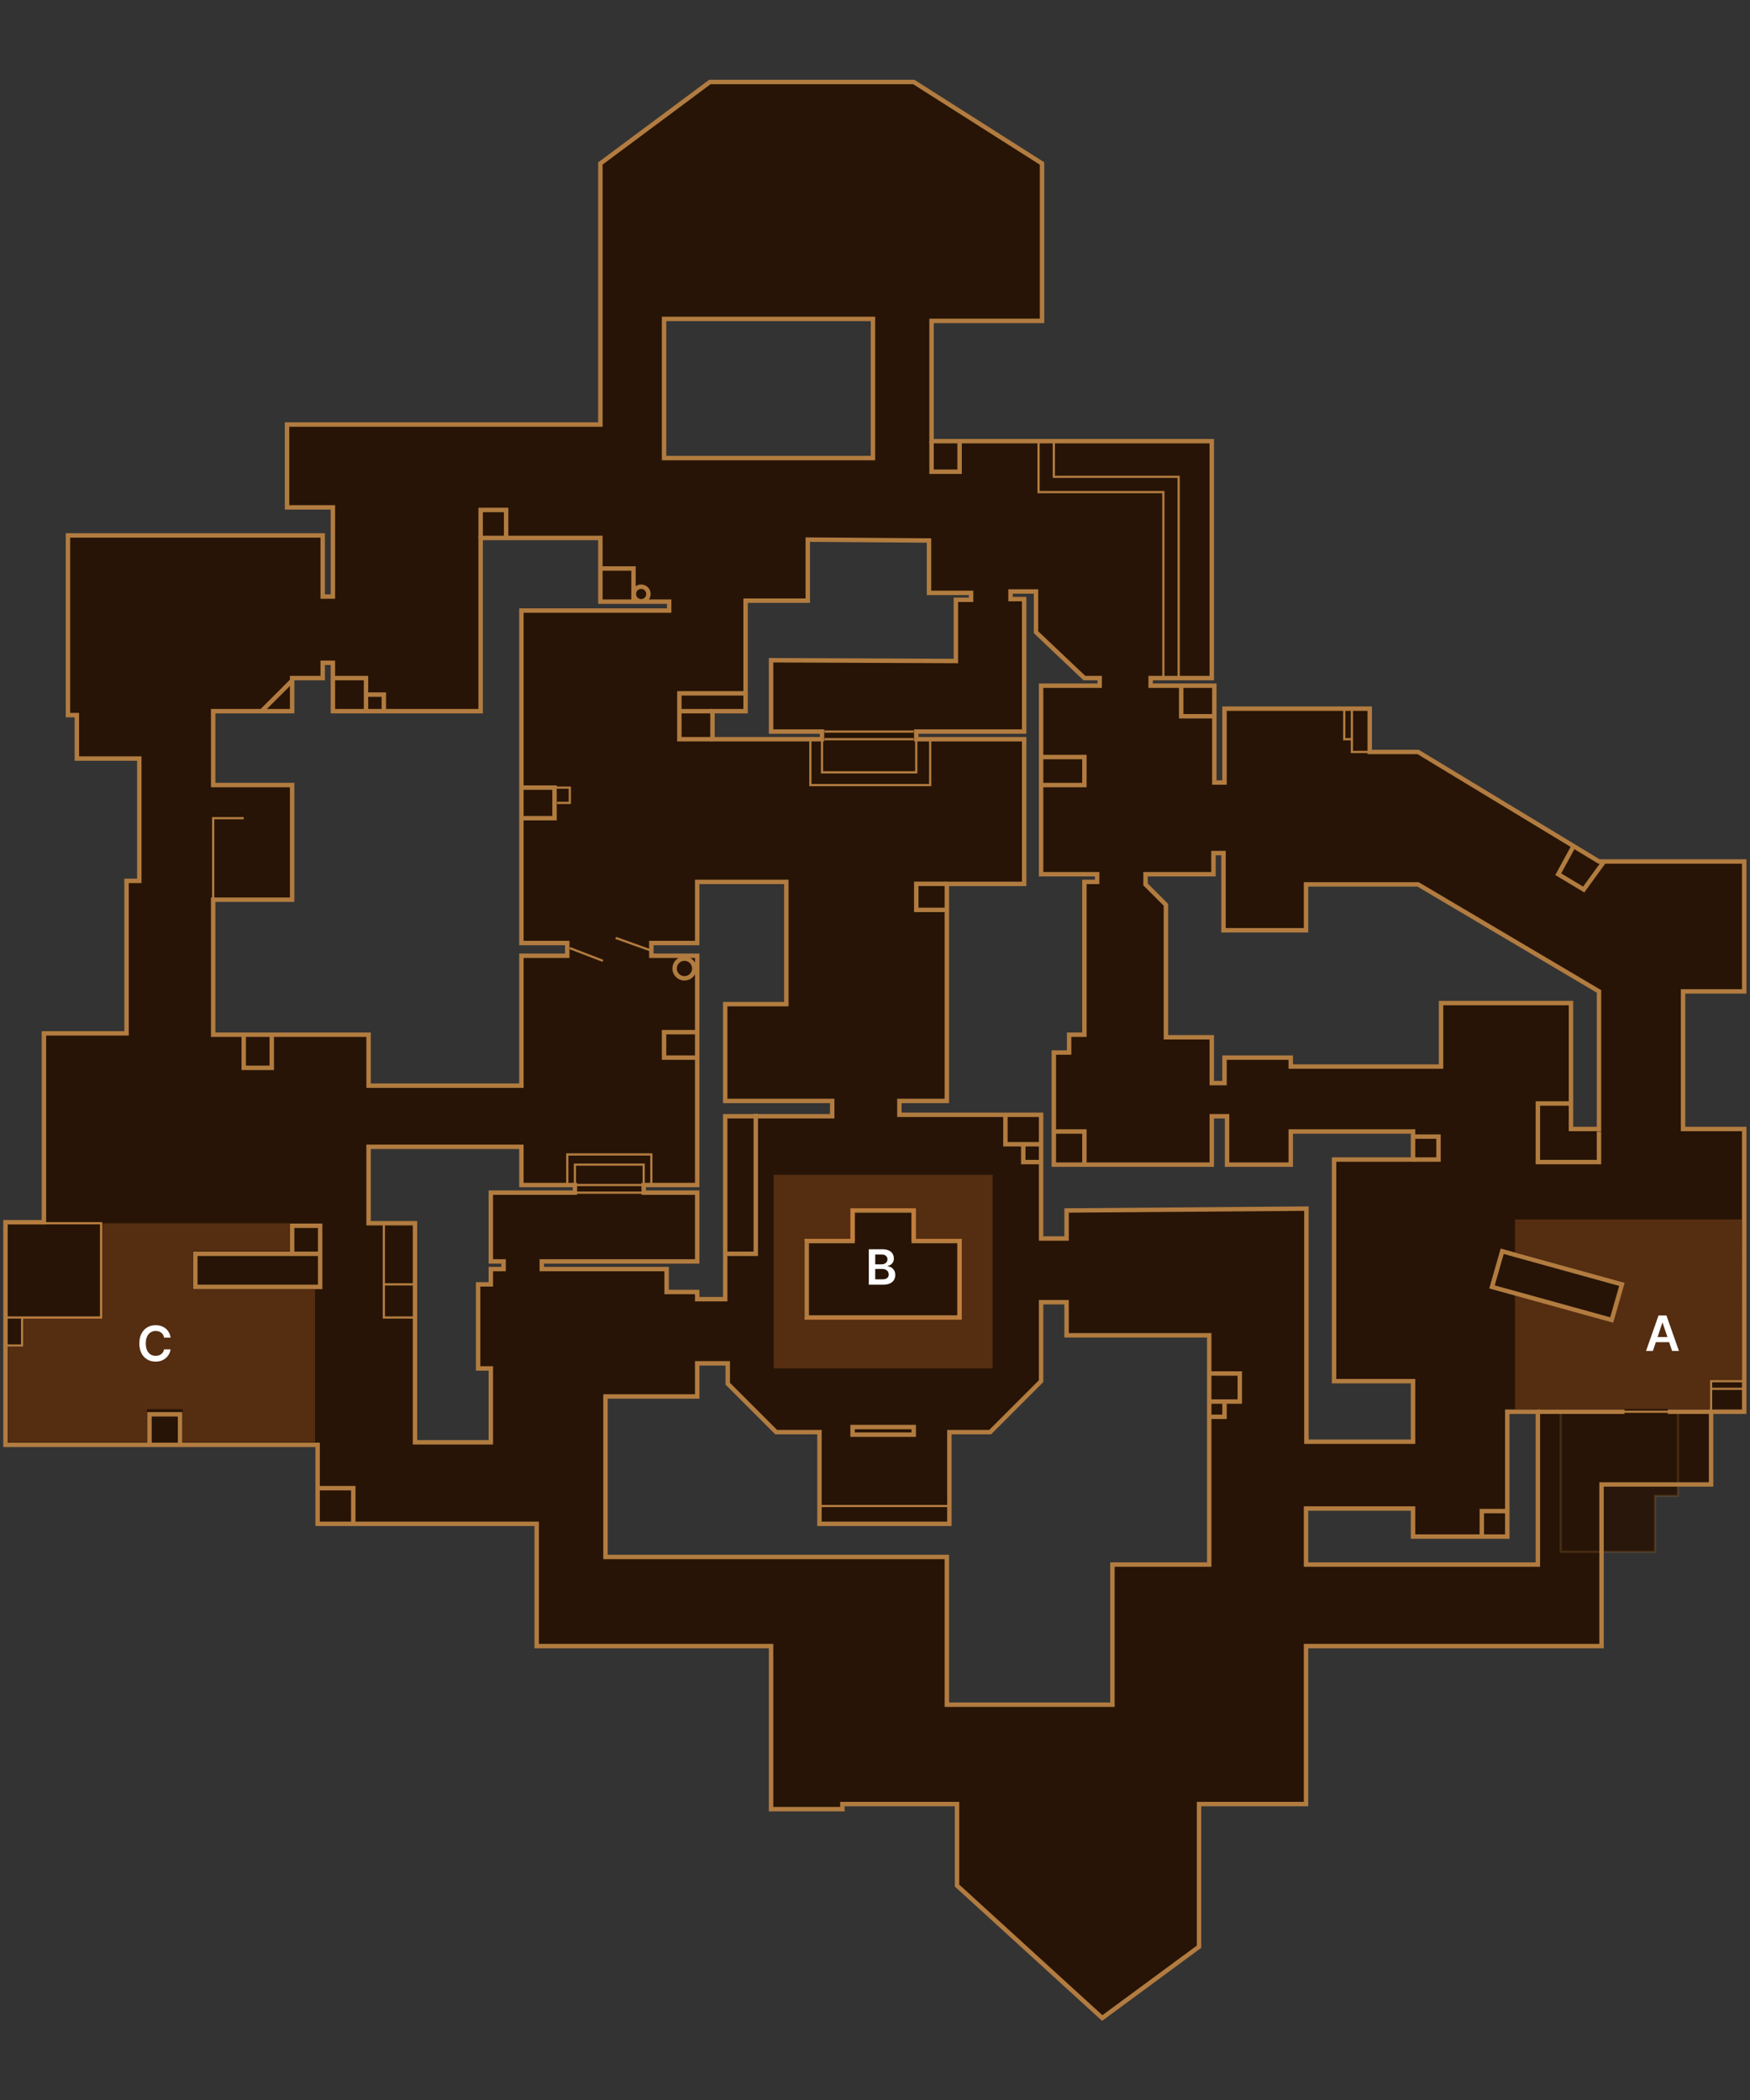<svg width="395" height="474" viewBox="0 0 395 474" fill="none" xmlns="http://www.w3.org/2000/svg">
<rect x="0" y="0" width="395" height="474" fill="#333333" stroke="none"/>
<path d="M373.565 337.625H378.74V334.75H361.49V350.275H373.565V337.625Z" fill="#271406" fill-opacity="0.9" stroke="#B27C40" stroke-opacity="0.23" stroke-width="0.5"/>
<path fill-rule="evenodd" clip-rule="evenodd" d="M72.84 134.65V120.85H15.34V161.405H17.345V171.218H31.44V198.818H28.565V233.241H9.914V275.875H1.235V326.125H71.69V343.95H121.14V371.55H174.04V408.35H190.14V407.2H216.015V425.6L248.79 455.5L270.64 439.4V407.2H294.79V371.55H361.49V335.065H386.215V318.65H393.69V254.825H379.89V223.775H393.69V194.45H360.915L320.09 169.725H309.165V159.95H276.39V176.625H274.09V154.775H259.715V153.05H273.515V99.575H210.265V72.431H235.203V36.9L206.24 18.5H160.24L135.515 36.9V95.831H64.79V114.525H75.14V134.65H72.84ZM136.665 351.425V315.2H157.365V307.725H164.265V312.325L175.19 323.25H184.965V343.95H214.29V323.25H223.49L234.99 311.75V293.925H240.74V301.4H272.94V353.15H251.09V384.775H213.715V351.425H136.665ZM83.19 258.85H117.69V267.475H129.765V269.2H110.79V284.725H113.665V286.45H110.79V289.9H107.915V308.875H110.79V325.55H93.668V276.1H83.19V258.85ZM294.79 353.15V340.5H318.94V346.825H340.215V318.65H347.115V353.15H294.79ZM228.09 135.225V133.5H233.84V142.7L244.765 153.05H248.215V154.775H234.99V197.325H247.64V199.05H244.765V233.55H241.315V237.575H237.865V262.875H273.515V251.95H276.965V262.875H291.34V255.4H318.94V261.725H301.115V311.75H318.94V325.417H294.876V272.804L240.74 273.225V279.55H234.99V251.631H203.006V248.5H213.715V199.509H231.166V166.85H206.815V165.125H231.166V135.225H228.09ZM122.29 286.45H150.465V291.625H157.365V293.247H163.69V251.95H187.84V248.5H163.69V226.65H177.49V199.05H157.365V212.85H147.015V215.725H157.365V267.475H145.29V269.2H157.365V284.725H122.29V286.45ZM48.115 177.2V160.525H65.94V153.05H72.84V149.6H75.14V160.525H108.49V121.425H135.515V135.8H151.04V137.812H117.69V212.85H128.04V215.725H117.69V245.05H83.19V233.55H48.115V203.075H65.94V177.2H48.115ZM160.815 160.525V166.85H185.54V165.125H174.04V149.025L215.755 149.205V135.381H219.186V133.816H209.69V122L182.327 121.797V135.581H168.29V160.525H160.815ZM149.89 71.975V103.394H197.04V71.975H149.89ZM263.165 204.225V234.125H273.515V244.475H276.39V238.725H291.34V240.733H325.265V226.41H354.59V254.825H360.915V223.775L320.09 199.625H294.79V209.975H276.166V192.549H273.897V197.325H258.565V199.625L263.165 204.225Z" fill="#271406"/>
<path d="M72.84 120.85V120.35H73.34V120.85H72.84ZM72.84 134.65V135.15H72.34V134.65H72.84ZM15.34 120.85H14.84V120.35H15.34V120.85ZM15.34 161.405V161.905H14.84V161.405H15.34ZM17.345 161.405V160.905H17.845V161.405H17.345ZM17.345 171.218V171.718H16.845V171.218H17.345ZM31.44 171.218V170.718H31.94V171.218H31.44ZM31.44 198.818H31.94V199.318H31.44V198.818ZM28.565 198.818H28.065V198.318H28.565V198.818ZM28.565 233.241H29.065V233.741H28.565V233.241ZM9.914 233.241H9.414V232.741H9.914V233.241ZM9.914 275.875H10.414V276.375H9.914V275.875ZM1.235 275.875H0.735V275.375H1.235V275.875ZM1.235 326.125V326.625H0.735V326.125H1.235ZM71.69 326.125V325.625H72.19V326.125H71.69ZM71.69 343.95V344.45H71.19V343.95H71.69ZM121.14 343.95V343.45H121.64V343.95H121.14ZM121.14 371.55V372.05H120.64V371.55H121.14ZM174.04 371.55V371.05H174.54V371.55H174.04ZM174.04 408.35V408.85H173.54V408.35H174.04ZM190.14 408.35H190.64V408.85H190.14V408.35ZM190.14 407.2H189.64V406.7H190.14V407.2ZM216.015 407.2V406.7H216.515V407.2H216.015ZM216.015 425.6L215.678 425.969L215.515 425.821V425.6H216.015ZM248.79 455.5L249.087 455.903L248.756 456.146L248.453 455.869L248.79 455.5ZM270.64 439.4H271.14V439.653L270.937 439.803L270.64 439.4ZM270.64 407.2H270.14V406.7H270.64V407.2ZM294.79 407.2H295.29V407.7H294.79V407.2ZM294.79 371.55H294.29V371.05H294.79V371.55ZM361.49 371.55H361.99V372.05H361.49V371.55ZM361.49 335.065H360.99V334.565H361.49V335.065ZM386.215 335.065H386.715V335.565H386.215V335.065ZM386.215 318.65H385.715V318.15H386.215V318.65ZM393.69 318.65H394.19V319.15H393.69V318.65ZM393.69 254.825V254.325H394.19V254.825H393.69ZM379.89 254.825V255.325H379.39V254.825H379.89ZM379.89 223.775H379.39V223.275H379.89V223.775ZM393.69 223.775H394.19V224.275H393.69V223.775ZM393.69 194.45V193.95H394.19V194.45H393.69ZM360.915 194.45V194.95H360.775L360.656 194.878L360.915 194.45ZM320.09 169.725V169.225H320.23L320.349 169.297L320.09 169.725ZM309.165 169.725V170.225H308.665V169.725H309.165ZM309.165 159.95V159.45H309.665V159.95H309.165ZM276.39 159.95H275.89V159.45H276.39V159.95ZM276.39 176.625H276.89V177.125H276.39V176.625ZM274.09 176.625V177.125H273.59V176.625H274.09ZM274.09 154.775V154.275H274.59V154.775H274.09ZM259.715 154.775V155.275H259.215V154.775H259.715ZM259.715 153.05H259.215V152.55H259.715V153.05ZM273.515 153.05H274.015V153.55H273.515V153.05ZM273.515 99.575V99.075H274.015V99.575H273.515ZM210.265 99.575V100.075H209.765V99.575H210.265ZM210.265 72.431H209.765V71.931H210.265V72.431ZM235.203 72.431H235.703V72.931H235.203V72.431ZM235.203 36.9L235.471 36.478L235.703 36.625V36.9H235.203ZM206.24 18.5V18H206.385L206.508 18.078L206.24 18.5ZM160.24 18.5L159.941 18.099L160.074 18H160.24V18.5ZM135.515 36.9H135.015V36.649L135.216 36.499L135.515 36.9ZM135.515 95.831H136.015V96.331H135.515V95.831ZM64.79 95.831H64.29V95.331H64.79V95.831ZM64.79 114.525V115.025H64.29V114.525H64.79ZM75.14 114.525V114.025H75.64V114.525H75.14ZM75.14 134.65H75.64V135.15H75.14V134.65ZM136.665 315.2H136.165V314.7H136.665V315.2ZM136.665 351.425V351.925H136.165V351.425H136.665ZM157.365 315.2H157.865V315.7H157.365V315.2ZM157.365 307.725H156.865V307.225H157.365V307.725ZM164.265 307.725V307.225H164.765V307.725H164.265ZM164.265 312.325L163.911 312.679L163.765 312.532V312.325H164.265ZM175.19 323.25V323.75H174.983L174.836 323.604L175.19 323.25ZM184.965 323.25V322.75H185.465V323.25H184.965ZM184.965 343.95V344.45H184.465V343.95H184.965ZM214.29 343.95H214.79V344.45H214.29V343.95ZM214.29 323.25H213.79V322.75H214.29V323.25ZM223.49 323.25L223.844 323.604L223.697 323.75H223.49V323.25ZM234.99 311.75H235.49V311.957L235.344 312.104L234.99 311.75ZM234.99 293.925H234.49V293.425H234.99V293.925ZM240.74 293.925V293.425H241.24V293.925H240.74ZM240.74 301.4V301.9H240.24V301.4H240.74ZM272.94 301.4V300.9H273.44V301.4H272.94ZM272.94 353.15H273.44V353.65H272.94V353.15ZM251.09 353.15H250.59V352.65H251.09V353.15ZM251.09 384.775H251.59V385.275H251.09V384.775ZM213.715 384.775V385.275H213.215V384.775H213.715ZM213.715 351.425V350.925H214.215V351.425H213.715ZM117.69 258.85V258.35H118.19V258.85H117.69ZM83.19 258.85H82.69V258.35H83.19V258.85ZM117.69 267.475V267.975H117.19V267.475H117.69ZM129.765 267.475V266.975H130.265V267.475H129.765ZM129.765 269.2H130.265V269.7H129.765V269.2ZM110.79 269.2H110.29V268.7H110.79V269.2ZM110.79 284.725V285.225H110.29V284.725H110.79ZM113.665 284.725V284.225H114.165V284.725H113.665ZM113.665 286.45H114.165V286.95H113.665V286.45ZM110.79 286.45H110.29V285.95H110.79V286.45ZM110.79 289.9H111.29V290.4H110.79V289.9ZM107.915 289.9H107.415V289.4H107.915V289.9ZM107.915 308.875V309.375H107.415V308.875H107.915ZM110.79 308.875V308.375H111.29V308.875H110.79ZM110.79 325.55H111.29V326.05H110.79V325.55ZM93.668 325.55V326.05H93.168V325.55H93.668ZM93.668 276.1V275.6H94.168V276.1H93.668ZM83.19 276.1V276.6H82.69V276.1H83.19ZM294.79 340.5H294.29V340H294.79V340.5ZM294.79 353.15V353.65H294.29V353.15H294.79ZM318.94 340.5V340H319.44V340.5H318.94ZM318.94 346.825V347.325H318.44V346.825H318.94ZM340.215 346.825H340.715V347.325H340.215V346.825ZM340.215 318.65H339.715V318.15H340.215V318.65ZM347.115 318.65V318.15H347.615V318.65H347.115ZM347.115 353.15H347.615V353.65H347.115V353.15ZM228.09 133.5H227.59V133H228.09V133.5ZM228.09 135.225V135.725H227.59V135.225H228.09ZM233.84 133.5V133H234.34V133.5H233.84ZM233.84 142.7L233.496 143.063L233.34 142.915V142.7H233.84ZM244.765 153.05V153.55H244.566L244.421 153.413L244.765 153.05ZM248.215 153.05V152.55H248.715V153.05H248.215ZM248.215 154.775H248.715V155.275H248.215V154.775ZM234.99 154.775H234.49V154.275H234.99V154.775ZM234.99 197.325V197.825H234.49V197.325H234.99ZM247.64 197.325V196.825H248.14V197.325H247.64ZM247.64 199.05H248.14V199.55H247.64V199.05ZM244.765 199.05H244.265V198.55H244.765V199.05ZM244.765 233.55H245.265V234.05H244.765V233.55ZM241.315 233.55H240.815V233.05H241.315V233.55ZM241.315 237.575H241.815V238.075H241.315V237.575ZM237.865 237.575H237.365V237.075H237.865V237.575ZM237.865 262.875V263.375H237.365V262.875H237.865ZM273.515 262.875H274.015V263.375H273.515V262.875ZM273.515 251.95H273.015V251.45H273.515V251.95ZM276.965 251.95V251.45H277.465V251.95H276.965ZM276.965 262.875V263.375H276.465V262.875H276.965ZM291.34 262.875H291.84V263.375H291.34V262.875ZM291.34 255.4H290.84V254.9H291.34V255.4ZM318.94 255.4V254.9H319.44V255.4H318.94ZM318.94 261.725H319.44V262.225H318.94V261.725ZM301.115 261.725H300.615V261.225H301.115V261.725ZM301.115 311.75V312.25H300.615V311.75H301.115ZM318.94 311.75V311.25H319.44V311.75H318.94ZM318.94 325.417H319.44V325.917H318.94V325.417ZM294.876 325.417V325.917H294.376V325.417H294.876ZM294.876 272.804L294.872 272.304L295.376 272.3V272.804H294.876ZM240.74 273.225H240.24V272.729L240.736 272.725L240.74 273.225ZM240.74 279.55H241.24V280.05H240.74V279.55ZM234.99 279.55V280.05H234.49V279.55H234.99ZM234.99 251.631V251.131H235.49V251.631H234.99ZM203.006 251.631V252.131H202.506V251.631H203.006ZM203.006 248.5H202.506V248H203.006V248.5ZM213.715 248.5H214.215V249H213.715V248.5ZM213.715 199.509H213.215V199.009H213.715V199.509ZM231.166 199.509H231.666V200.009H231.166V199.509ZM231.166 166.85V166.35H231.666V166.85H231.166ZM206.815 166.85V167.35H206.315V166.85H206.815ZM206.815 165.125H206.315V164.625H206.815V165.125ZM231.166 165.125H231.666V165.625H231.166V165.125ZM231.166 135.225V134.725H231.666V135.225H231.166ZM150.465 286.45V285.95H150.965V286.45H150.465ZM122.29 286.45V286.95H121.79V286.45H122.29ZM150.465 291.625V292.125H149.965V291.625H150.465ZM157.365 291.625V291.125H157.865V291.625H157.365ZM157.365 293.247V293.747H156.865V293.247H157.365ZM163.69 293.247H164.19V293.747H163.69V293.247ZM163.69 251.95H163.19V251.45H163.69V251.95ZM187.84 251.95H188.34V252.45H187.84V251.95ZM187.84 248.5V248H188.34V248.5H187.84ZM163.69 248.5V249H163.19V248.5H163.69ZM163.69 226.65H163.19V226.15H163.69V226.65ZM177.49 226.65H177.99V227.15H177.49V226.65ZM177.49 199.05V198.55H177.99V199.05H177.49ZM157.365 199.05H156.865V198.55H157.365V199.05ZM157.365 212.85H157.865V213.35H157.365V212.85ZM147.015 212.85H146.515V212.35H147.015V212.85ZM147.015 215.725V216.225H146.515V215.725H147.015ZM157.365 215.725V215.225H157.865V215.725H157.365ZM157.365 267.475H157.865V267.975H157.365V267.475ZM145.29 267.475H144.79V266.975H145.29V267.475ZM145.29 269.2V269.7H144.79V269.2H145.29ZM157.365 269.2V268.7H157.865V269.2H157.365ZM157.365 284.725H157.865V285.225H157.365V284.725ZM122.29 284.725H121.79V284.225H122.29V284.725ZM48.115 160.525H47.615V160.025H48.115V160.525ZM48.115 177.2V177.7H47.615V177.2H48.115ZM65.94 160.525H66.44V161.025H65.94V160.525ZM65.94 153.05H65.44V152.55H65.94V153.05ZM72.84 153.05H73.34V153.55H72.84V153.05ZM72.84 149.6H72.34V149.1H72.84V149.6ZM75.14 149.6V149.1H75.64V149.6H75.14ZM75.14 160.525V161.025H74.64V160.525H75.14ZM108.49 160.525H108.99V161.025H108.49V160.525ZM108.49 121.425H107.99V120.925H108.49V121.425ZM135.515 121.425V120.925H136.015V121.425H135.515ZM135.515 135.8V136.3H135.015V135.8H135.515ZM151.04 135.8V135.3H151.54V135.8H151.04ZM151.04 137.812H151.54V138.312H151.04V137.812ZM117.69 137.812H117.19V137.312H117.69V137.812ZM117.69 212.85V213.35H117.19V212.85H117.69ZM128.04 212.85V212.35H128.54V212.85H128.04ZM128.04 215.725H128.54V216.225H128.04V215.725ZM117.69 215.725H117.19V215.225H117.69V215.725ZM117.69 245.05H118.19V245.55H117.69V245.05ZM83.19 245.05V245.55H82.69V245.05H83.19ZM83.19 233.55V233.05H83.69V233.55H83.19ZM48.115 233.55V234.05H47.615V233.55H48.115ZM48.115 203.075H47.615V202.575H48.115V203.075ZM65.94 203.075H66.44V203.575H65.94V203.075ZM65.94 177.2V176.7H66.44V177.2H65.94ZM160.815 166.85V167.35H160.315V166.85H160.815ZM160.815 160.525H160.315V160.025H160.815V160.525ZM185.54 166.85H186.04V167.35H185.54V166.85ZM185.54 165.125V164.625H186.04V165.125H185.54ZM174.04 165.125V165.625H173.54V165.125H174.04ZM174.04 149.025H173.54V148.523L174.042 148.525L174.04 149.025ZM215.755 149.205H216.255V149.708L215.753 149.705L215.755 149.205ZM215.755 135.381H215.255V134.881H215.755V135.381ZM219.186 135.381H219.686V135.881H219.186V135.381ZM219.186 133.816V133.316H219.686V133.816H219.186ZM209.69 133.816V134.316H209.19V133.816H209.69ZM209.69 122L209.694 121.5L210.19 121.504V122H209.69ZM182.327 121.797H181.827V121.293L182.331 121.297L182.327 121.797ZM182.327 135.581H182.827V136.081H182.327V135.581ZM168.29 135.581H167.79V135.081H168.29V135.581ZM168.29 160.525H168.79V161.025H168.29V160.525ZM149.89 103.394V103.894H149.39V103.394H149.89ZM149.89 71.975H149.39V71.475H149.89V71.975ZM197.04 103.394H197.54V103.894H197.04V103.394ZM197.04 71.975V71.475H197.54V71.975H197.04ZM263.165 234.125V234.625H262.665V234.125H263.165ZM263.165 204.225L263.519 203.871L263.665 204.018V204.225H263.165ZM273.515 234.125V233.625H274.015V234.125H273.515ZM273.515 244.475V244.975H273.015V244.475H273.515ZM276.39 244.475H276.89V244.975H276.39V244.475ZM276.39 238.725H275.89V238.225H276.39V238.725ZM291.34 238.725V238.225H291.84V238.725H291.34ZM291.34 240.733V241.233H290.84V240.733H291.34ZM325.265 240.733H325.765V241.233H325.265V240.733ZM325.265 226.41H324.765V225.91H325.265V226.41ZM354.59 226.41V225.91H355.09V226.41H354.59ZM354.59 254.825V255.325H354.09V254.825H354.59ZM360.915 254.825H361.415V255.325H360.915V254.825ZM360.915 223.775L361.17 223.345L361.415 223.49V223.775H360.915ZM320.09 199.625V199.125H320.227L320.345 199.195L320.09 199.625ZM294.79 199.625H294.29V199.125H294.79V199.625ZM294.79 209.975H295.29V210.475H294.79V209.975ZM276.166 209.975V210.475H275.666V209.975H276.166ZM276.166 192.549V192.049H276.666V192.549H276.166ZM273.897 192.549H273.397V192.049H273.897V192.549ZM273.897 197.325H274.397V197.825H273.897V197.325ZM258.565 197.325H258.065V196.825H258.565V197.325ZM258.565 199.625L258.211 199.979L258.065 199.832V199.625H258.565ZM72.84 120.85H73.34V134.65H72.84H72.34V120.85H72.84ZM15.34 120.85V120.35H72.84V120.85V121.35H15.34V120.85ZM15.34 161.405H14.84V120.85H15.34H15.84V161.405H15.34ZM17.345 161.405V161.905H15.34V161.405V160.905H17.345V161.405ZM17.345 171.218H16.845V161.405H17.345H17.845V171.218H17.345ZM31.44 171.218V171.718H17.345V171.218V170.718H31.44V171.218ZM31.44 198.818H30.94V171.218H31.44H31.94V198.818H31.44ZM28.565 198.818V198.318H31.44V198.818V199.318H28.565V198.818ZM28.565 233.241H28.065V198.818H28.565H29.065V233.241H28.565ZM9.914 233.241V232.741H28.565V233.241V233.741H9.914V233.241ZM9.914 275.875H9.414V233.241H9.914H10.414V275.875H9.914ZM1.235 275.875V275.375H9.914V275.875V276.375H1.235V275.875ZM1.235 326.125H0.735V275.875H1.235H1.735V326.125H1.235ZM71.69 326.125V326.625H1.235V326.125V325.625H71.69V326.125ZM71.69 343.95H71.19V326.125H71.69H72.19V343.95H71.69ZM121.14 343.95V344.45H71.69V343.95V343.45H121.14V343.95ZM121.14 371.55H120.64V343.95H121.14H121.64V371.55H121.14ZM174.04 371.55V372.05H121.14V371.55V371.05H174.04V371.55ZM174.04 408.35H173.54V371.55H174.04H174.54V408.35H174.04ZM190.14 408.35V408.85H174.04V408.35V407.85H190.14V408.35ZM190.14 407.2H190.64V408.35H190.14H189.64V407.2H190.14ZM216.015 407.2V407.7H190.14V407.2V406.7H216.015V407.2ZM216.015 425.6H215.515V407.2H216.015H216.515V425.6H216.015ZM248.79 455.5L248.453 455.869L215.678 425.969L216.015 425.6L216.352 425.231L249.127 455.131L248.79 455.5ZM270.64 439.4L270.937 439.803L249.087 455.903L248.79 455.5L248.493 455.097L270.343 438.997L270.64 439.4ZM270.64 407.2H271.14V439.4H270.64H270.14V407.2H270.64ZM294.79 407.2V407.7H270.64V407.2V406.7H294.79V407.2ZM294.79 371.55H295.29V407.2H294.79H294.29V371.55H294.79ZM361.49 371.55V372.05H294.79V371.55V371.05H361.49V371.55ZM361.49 335.065H361.99V371.55H361.49H360.99V335.065H361.49ZM386.215 335.065V335.565H361.49V335.065V334.565H386.215V335.065ZM386.215 318.65H386.715V335.065H386.215H385.715V318.65H386.215ZM393.69 318.65V319.15H386.215V318.65V318.15H393.69V318.65ZM393.69 254.825H394.19V318.65H393.69H393.19V254.825H393.69ZM379.89 254.825V254.325H393.69V254.825V255.325H379.89V254.825ZM379.89 223.775H380.39V254.825H379.89H379.39V223.775H379.89ZM393.69 223.775V224.275H379.89V223.775V223.275H393.69V223.775ZM393.69 194.45H394.19V223.775H393.69H393.19V194.45H393.69ZM360.915 194.45V193.95H393.69V194.45V194.95H360.915V194.45ZM320.09 169.725L320.349 169.297L361.174 194.022L360.915 194.45L360.656 194.878L319.831 170.153L320.09 169.725ZM309.165 169.725V169.225H320.09V169.725V170.225H309.165V169.725ZM309.165 159.95H309.665V169.725H309.165H308.665V159.95H309.165ZM276.39 159.95V159.45H309.165V159.95V160.45H276.39V159.95ZM276.39 176.625H275.89V159.95H276.39H276.89V176.625H276.39ZM274.09 176.625V176.125H276.39V176.625V177.125H274.09V176.625ZM274.09 154.775H274.59V176.625H274.09H273.59V154.775H274.09ZM259.715 154.775V154.275H274.09V154.775V155.275H259.715V154.775ZM259.715 153.05H260.215V154.775H259.715H259.215V153.05H259.715ZM273.515 153.05V153.55H259.715V153.05V152.55H273.515V153.05ZM273.515 99.575H274.015V153.05H273.515H273.015V99.575H273.515ZM210.265 99.575V99.075H273.515V99.575V100.075H210.265V99.575ZM210.265 72.431H210.765V99.575H210.265H209.765V72.431H210.265ZM235.203 72.431V72.931H210.265V72.431V71.931H235.203V72.431ZM235.203 36.9H235.703V72.431H235.203H234.703V36.9H235.203ZM206.24 18.5L206.508 18.078L235.471 36.478L235.203 36.9L234.934 37.322L205.972 18.922L206.24 18.5ZM160.24 18.5V18H206.24V18.5V19H160.24V18.5ZM135.515 36.9L135.216 36.499L159.941 18.099L160.24 18.5L160.538 18.901L135.813 37.301L135.515 36.9ZM135.515 95.831H135.015V36.9H135.515H136.015V95.831H135.515ZM64.79 95.831V95.331H135.515V95.831V96.331H64.79V95.831ZM64.79 114.525H64.29V95.831H64.79H65.29V114.525H64.79ZM75.14 114.525V115.025H64.79V114.525V114.025H75.14V114.525ZM75.14 134.65H74.64V114.525H75.14H75.64V134.65H75.14ZM72.84 134.65V134.15H75.14V134.65V135.15H72.84V134.65ZM136.665 315.2H137.165V351.425H136.665H136.165V315.2H136.665ZM157.365 315.2V315.7H136.665V315.2V314.7H157.365V315.2ZM157.365 307.725H157.865V315.2H157.365H156.865V307.725H157.365ZM164.265 307.725V308.225H157.365V307.725V307.225H164.265V307.725ZM164.265 312.325H163.765V307.725H164.265H164.765V312.325H164.265ZM175.19 323.25L174.836 323.604L163.911 312.679L164.265 312.325L164.619 311.971L175.544 322.896L175.19 323.25ZM184.965 323.25V323.75H175.19V323.25V322.75H184.965V323.25ZM184.965 343.95H184.465V323.25H184.965H185.465V343.95H184.965ZM214.29 343.95V344.45H184.965V343.95V343.45H214.29V343.95ZM214.29 323.25H214.79V343.95H214.29H213.79V323.25H214.29ZM223.49 323.25V323.75H214.29V323.25V322.75H223.49V323.25ZM234.99 311.75L235.344 312.104L223.844 323.604L223.49 323.25L223.136 322.896L234.636 311.396L234.99 311.75ZM234.99 293.925H235.49V311.75H234.99H234.49V293.925H234.99ZM240.74 293.925V294.425H234.99V293.925V293.425H240.74V293.925ZM240.74 301.4H240.24V293.925H240.74H241.24V301.4H240.74ZM272.94 301.4V301.9H240.74V301.4V300.9H272.94V301.4ZM272.94 353.15H272.44V301.4H272.94H273.44V353.15H272.94ZM251.09 353.15V352.65H272.94V353.15V353.65H251.09V353.15ZM251.09 384.775H250.59V353.15H251.09H251.59V384.775H251.09ZM213.715 384.775V384.275H251.09V384.775V385.275H213.715V384.775ZM213.715 351.425H214.215V384.775H213.715H213.215V351.425H213.715ZM136.665 351.425V350.925H213.715V351.425V351.925H136.665V351.425ZM117.69 258.85V259.35H83.19V258.85V258.35H117.69V258.85ZM117.69 267.475H117.19V258.85H117.69H118.19V267.475H117.69ZM129.765 267.475V267.975H117.69V267.475V266.975H129.765V267.475ZM129.765 269.2H129.265V267.475H129.765H130.265V269.2H129.765ZM110.79 269.2V268.7H129.765V269.2V269.7H110.79V269.2ZM110.79 284.725H110.29V269.2H110.79H111.29V284.725H110.79ZM113.665 284.725V285.225H110.79V284.725V284.225H113.665V284.725ZM113.665 286.45H113.165V284.725H113.665H114.165V286.45H113.665ZM110.79 286.45V285.95H113.665V286.45V286.95H110.79V286.45ZM110.79 289.9H110.29V286.45H110.79H111.29V289.9H110.79ZM107.915 289.9V289.4H110.79V289.9V290.4H107.915V289.9ZM107.915 308.875H107.415V289.9H107.915H108.415V308.875H107.915ZM110.79 308.875V309.375H107.915V308.875V308.375H110.79V308.875ZM110.79 325.55H110.29V308.875H110.79H111.29V325.55H110.79ZM93.668 325.55V325.05H110.79V325.55V326.05H93.668V325.55ZM93.668 276.1H94.168V325.55H93.668H93.168V276.1H93.668ZM83.19 276.1V275.6H93.668V276.1V276.6H83.19V276.1ZM83.19 258.85H83.69V276.1H83.19H82.69V258.85H83.19ZM294.79 340.5H295.29V353.15H294.79H294.29V340.5H294.79ZM318.94 340.5V341H294.79V340.5V340H318.94V340.5ZM318.94 346.825H318.44V340.5H318.94H319.44V346.825H318.94ZM340.215 346.825V347.325H318.94V346.825V346.325H340.215V346.825ZM340.215 318.65H340.715V346.825H340.215H339.715V318.65H340.215ZM347.115 318.65V319.15H340.215V318.65V318.15H347.115V318.65ZM347.115 353.15H346.615V318.65H347.115H347.615V353.15H347.115ZM294.79 353.15V352.65H347.115V353.15V353.65H294.79V353.15ZM228.09 133.5H228.59V135.225H228.09H227.59V133.5H228.09ZM233.84 133.5V134H228.09V133.5V133H233.84V133.5ZM233.84 142.7H233.34V133.5H233.84H234.34V142.7H233.84ZM244.765 153.05L244.421 153.413L233.496 143.063L233.84 142.7L234.184 142.337L245.109 152.687L244.765 153.05ZM248.215 153.05V153.55H244.765V153.05V152.55H248.215V153.05ZM248.215 154.775H247.715V153.05H248.215H248.715V154.775H248.215ZM234.99 154.775V154.275H248.215V154.775V155.275H234.99V154.775ZM234.99 197.325H234.49V154.775H234.99H235.49V197.325H234.99ZM247.64 197.325V197.825H234.99V197.325V196.825H247.64V197.325ZM247.64 199.05H247.14V197.325H247.64H248.14V199.05H247.64ZM244.765 199.05V198.55H247.64V199.05V199.55H244.765V199.05ZM244.765 233.55H244.265V199.05H244.765H245.265V233.55H244.765ZM241.315 233.55V233.05H244.765V233.55V234.05H241.315V233.55ZM241.315 237.575H240.815V233.55H241.315H241.815V237.575H241.315ZM237.865 237.575V237.075H241.315V237.575V238.075H237.865V237.575ZM237.865 262.875H237.365V237.575H237.865H238.365V262.875H237.865ZM273.515 262.875V263.375H237.865V262.875V262.375H273.515V262.875ZM273.515 251.95H274.015V262.875H273.515H273.015V251.95H273.515ZM276.965 251.95V252.45H273.515V251.95V251.45H276.965V251.95ZM276.965 262.875H276.465V251.95H276.965H277.465V262.875H276.965ZM291.34 262.875V263.375H276.965V262.875V262.375H291.34V262.875ZM291.34 255.4H291.84V262.875H291.34H290.84V255.4H291.34ZM318.94 255.4V255.9H291.34V255.4V254.9H318.94V255.4ZM318.94 261.725H318.44V255.4H318.94H319.44V261.725H318.94ZM301.115 261.725V261.225H318.94V261.725V262.225H301.115V261.725ZM301.115 311.75H300.615V261.725H301.115H301.615V311.75H301.115ZM318.94 311.75V312.25H301.115V311.75V311.25H318.94V311.75ZM318.94 325.417H318.44V311.75H318.94H319.44V325.417H318.94ZM294.876 325.417V324.917H318.94V325.417V325.917H294.876V325.417ZM294.876 272.804H295.376V325.417H294.876H294.376V272.804H294.876ZM240.74 273.225L240.736 272.725L294.872 272.304L294.876 272.804L294.88 273.304L240.744 273.725L240.74 273.225ZM240.74 279.55H240.24V273.225H240.74H241.24V279.55H240.74ZM234.99 279.55V279.05H240.74V279.55V280.05H234.99V279.55ZM234.99 251.631H235.49V279.55H234.99H234.49V251.631H234.99ZM203.006 251.631V251.131H234.99V251.631V252.131H203.006V251.631ZM203.006 248.5H203.506V251.631H203.006H202.506V248.5H203.006ZM213.715 248.5V249H203.006V248.5V248H213.715V248.5ZM213.715 199.509H214.215V248.5H213.715H213.215V199.509H213.715ZM231.166 199.509V200.009H213.715V199.509V199.009H231.166V199.509ZM231.166 166.85H231.666V199.509H231.166H230.666V166.85H231.166ZM206.815 166.85V166.35H231.166V166.85V167.35H206.815V166.85ZM206.815 165.125H207.315V166.85H206.815H206.315V165.125H206.815ZM231.166 165.125V165.625H206.815V165.125V164.625H231.166V165.125ZM231.166 135.225H231.666V165.125H231.166H230.666V135.225H231.166ZM228.09 135.225V134.725H231.166V135.225V135.725H228.09V135.225ZM150.465 286.45V286.95H122.29V286.45V285.95H150.465V286.45ZM150.465 291.625H149.965V286.45H150.465H150.965V291.625H150.465ZM157.365 291.625V292.125H150.465V291.625V291.125H157.365V291.625ZM157.365 293.247H156.865V291.625H157.365H157.865V293.247H157.365ZM163.69 293.247V293.747H157.365V293.247V292.747H163.69V293.247ZM163.69 251.95H164.19V293.247H163.69H163.19V251.95H163.69ZM187.84 251.95V252.45H163.69V251.95V251.45H187.84V251.95ZM187.84 248.5H188.34V251.95H187.84H187.34V248.5H187.84ZM163.69 248.5V248H187.84V248.5V249H163.69V248.5ZM163.69 226.65H164.19V248.5H163.69H163.19V226.65H163.69ZM177.49 226.65V227.15H163.69V226.65V226.15H177.49V226.65ZM177.49 199.05H177.99V226.65H177.49H176.99V199.05H177.49ZM157.365 199.05V198.55H177.49V199.05V199.55H157.365V199.05ZM157.365 212.85H156.865V199.05H157.365H157.865V212.85H157.365ZM147.015 212.85V212.35H157.365V212.85V213.35H147.015V212.85ZM147.015 215.725H146.515V212.85H147.015H147.515V215.725H147.015ZM157.365 215.725V216.225H147.015V215.725V215.225H157.365V215.725ZM157.365 267.475H156.865V215.725H157.365H157.865V267.475H157.365ZM145.29 267.475V266.975H157.365V267.475V267.975H145.29V267.475ZM145.29 269.2H144.79V267.475H145.29H145.79V269.2H145.29ZM157.365 269.2V269.7H145.29V269.2V268.7H157.365V269.2ZM157.365 284.725H156.865V269.2H157.365H157.865V284.725H157.365ZM122.29 284.725V284.225H157.365V284.725V285.225H122.29V284.725ZM122.29 286.45H121.79V284.725H122.29H122.79V286.45H122.29ZM48.115 160.525H48.615V177.2H48.115H47.615V160.525H48.115ZM65.94 160.525V161.025H48.115V160.525V160.025H65.94V160.525ZM65.94 153.05H66.44V160.525H65.94H65.44V153.05H65.94ZM72.84 153.05V153.55H65.94V153.05V152.55H72.84V153.05ZM72.84 149.6H73.34V153.05H72.84H72.34V149.6H72.84ZM75.14 149.6V150.1H72.84V149.6V149.1H75.14V149.6ZM75.14 160.525H74.64V149.6H75.14H75.64V160.525H75.14ZM108.49 160.525V161.025H75.14V160.525V160.025H108.49V160.525ZM108.49 121.425H108.99V160.525H108.49H107.99V121.425H108.49ZM135.515 121.425V121.925H108.49V121.425V120.925H135.515V121.425ZM135.515 135.8H135.015V121.425H135.515H136.015V135.8H135.515ZM151.04 135.8V136.3H135.515V135.8V135.3H151.04V135.8ZM151.04 137.812H150.54V135.8H151.04H151.54V137.812H151.04ZM117.69 137.812V137.312H151.04V137.812V138.312H117.69V137.812ZM117.69 212.85H117.19V137.812H117.69H118.19V212.85H117.69ZM128.04 212.85V213.35H117.69V212.85V212.35H128.04V212.85ZM128.04 215.725H127.54V212.85H128.04H128.54V215.725H128.04ZM117.69 215.725V215.225H128.04V215.725V216.225H117.69V215.725ZM117.69 245.05H117.19V215.725H117.69H118.19V245.05H117.69ZM83.19 245.05V244.55H117.69V245.05V245.55H83.19V245.05ZM83.19 233.55H83.69V245.05H83.19H82.69V233.55H83.19ZM48.115 233.55V233.05H83.19V233.55V234.05H48.115V233.55ZM48.115 203.075H48.615V233.55H48.115H47.615V203.075H48.115ZM65.94 203.075V203.575H48.115V203.075V202.575H65.94V203.075ZM65.94 177.2H66.44V203.075H65.94H65.44V177.2H65.94ZM48.115 177.2V176.7H65.94V177.2V177.7H48.115V177.2ZM160.815 166.85H160.315V160.525H160.815H161.315V166.85H160.815ZM185.54 166.85V167.35H160.815V166.85V166.35H185.54V166.85ZM185.54 165.125H186.04V166.85H185.54H185.04V165.125H185.54ZM174.04 165.125V164.625H185.54V165.125V165.625H174.04V165.125ZM174.04 149.025H174.54V165.125H174.04H173.54V149.025H174.04ZM215.755 149.205L215.753 149.705L174.038 149.525L174.04 149.025L174.042 148.525L215.757 148.705L215.755 149.205ZM215.755 135.381H216.255V149.205H215.755H215.255V135.381H215.755ZM219.186 135.381V135.881H215.755V135.381V134.881H219.186V135.381ZM219.186 133.816H219.686V135.381H219.186H218.686V133.816H219.186ZM209.69 133.816V133.316H219.186V133.816V134.316H209.69V133.816ZM209.69 122H210.19V133.816H209.69H209.19V122H209.69ZM182.327 121.797L182.331 121.297L209.694 121.5L209.69 122L209.686 122.5L182.323 122.297L182.327 121.797ZM182.327 135.581H181.827V121.797H182.327H182.827V135.581H182.327ZM168.29 135.581V135.081H182.327V135.581V136.081H168.29V135.581ZM168.29 160.525H167.79V135.581H168.29H168.79V160.525H168.29ZM160.815 160.525V160.025H168.29V160.525V161.025H160.815V160.525ZM149.89 103.394H149.39V71.975H149.89H150.39V103.394H149.89ZM197.04 103.394V103.894H149.89V103.394V102.894H197.04V103.394ZM197.04 71.975H197.54V103.394H197.04H196.54V71.975H197.04ZM149.89 71.975V71.475H197.04V71.975V72.475H149.89V71.975ZM263.165 234.125H262.665V204.225H263.165H263.665V234.125H263.165ZM273.515 234.125V234.625H263.165V234.125V233.625H273.515V234.125ZM273.515 244.475H273.015V234.125H273.515H274.015V244.475H273.515ZM276.39 244.475V244.975H273.515V244.475V243.975H276.39V244.475ZM276.39 238.725H276.89V244.475H276.39H275.89V238.725H276.39ZM291.34 238.725V239.225H276.39V238.725V238.225H291.34V238.725ZM291.34 240.733H290.84V238.725H291.34H291.84V240.733H291.34ZM325.265 240.733V241.233H291.34V240.733V240.233H325.265V240.733ZM325.265 226.41H325.765V240.733H325.265H324.765V226.41H325.265ZM354.59 226.41V226.91H325.265V226.41V225.91H354.59V226.41ZM354.59 254.825H354.09V226.41H354.59H355.09V254.825H354.59ZM360.915 254.825V255.325H354.59V254.825V254.325H360.915V254.825ZM360.915 223.775H361.415V254.825H360.915H360.415V223.775H360.915ZM320.09 199.625L320.345 199.195L361.17 223.345L360.915 223.775L360.66 224.205L319.835 200.055L320.09 199.625ZM294.79 199.625V199.125H320.09V199.625V200.125H294.79V199.625ZM294.79 209.975H294.29V199.625H294.79H295.29V209.975H294.79ZM276.166 209.975V209.475H294.79V209.975V210.475H276.166V209.975ZM276.166 192.549H276.666V209.975H276.166H275.666V192.549H276.166ZM273.897 192.549V192.049H276.166V192.549V193.049H273.897V192.549ZM273.897 197.325H273.397V192.549H273.897H274.397V197.325H273.897ZM258.565 197.325V196.825H273.897V197.325V197.825H258.565V197.325ZM258.565 199.625H258.065V197.325H258.565H259.065V199.625H258.565ZM263.165 204.225L262.811 204.579L258.211 199.979L258.565 199.625L258.919 199.271L263.519 203.871L263.165 204.225Z" fill="#B27C40"/>
<circle cx="1.15" cy="1.15" r="1.65" transform="matrix(1 0 0 -1 143.565 135.225)" stroke="#B27C40"/>
<path d="M186.115 166.85H206.24M206.24 165.125H186.115M185.54 166.85V174.325H206.815V166.85M182.91 166.85V177.2H209.955V166.85M184.965 339.925H214.29M93.54 289.9H86.64M86.64 289.9V276.1M86.64 289.9V297.375H93.54M10.165 276.1H22.815V297.375H4.99M1.54 297.375H4.99M4.99 297.375V303.7H1.54M48.115 203.075V184.675H55.015M128.615 214L136.09 216.875M147.015 214.575L138.965 211.7M129.765 269.2H145.865M128.04 267.475V260.575H147.015V267.475M266.04 153.05V107.625H237.865V99.575M234.415 99.575V111.075H262.59V153.05M309.165 169.725H305.14V166.85M305.14 159.95V166.85M305.14 166.85H303.415V159.95M386.215 318.65V313.475M393.69 311.75H386.215V313.475M393.69 313.475H386.215M366.09 318.65H377.015M125.74 181.225H128.615V177.775H125.165M129.765 267.475H145.29V262.875H129.765V267.475Z" stroke="#B27C40" stroke-width="0.5"/>
<path d="M272.94 316.35H276.39M272.94 310.025H279.84V316.35H276.39M276.39 316.35V319.8H272.94M334.465 346.825V341.075H340.215M318.94 261.725H324.69V256.55H318.94M354.59 249.075H347.115V262.3H360.915V255.4M347.115 318.65H366.665M376.44 318.65H386.215M355.165 191L351.715 197.325L357.465 200.775L362.065 194.45M157.365 238.725H149.89V232.975H157.365M117.69 184.675H125.165V177.775H117.69M336.765 290.475L363.79 297.95L366.09 289.9L339.065 282.425L336.765 290.475Z" stroke="#B27C40"/>
<path d="M210.265 99.575V106.475H216.59V99.575M266.615 154.775V161.675H274.09M234.99 177.2H244.765V170.875H234.99M237.865 255.4H244.765V262.875M226.94 251.375V258.275H230.965M234.99 258.275H230.965M230.965 258.275V262.3H234.99M170.59 251.375V283H163.69M72.265 283V290.475H44.09V283H65.94M72.265 283V276.675H65.94V283M72.265 283H65.94M33.74 326.125V319.225H40.64V326.125M71.69 335.9H79.74V343.95M55.015 233.55V241.025H61.34V233.55M59.04 160.525L65.94 153.625M75.14 153.05H82.615V156.788M82.615 160.525V156.788M82.615 156.788H86.64V160.525M108.49 121.425V115.1H114.24V121.425M135.515 128.325H142.99V135.8M168.29 156.5H153.34V166.85H160.815M182.09 297.375V280.125H192.44V273.225H206.24V280.125H216.59V297.375H182.09ZM192.44 322.1V323.825H206.24V322.1H192.44Z" stroke="#B27C40"/>
<path d="M153.34 160.525H160.815M213.715 205.375H206.815V199.498H213.715" stroke="#B27C40"/>
<circle cx="1.725" cy="1.725" r="2.225" transform="matrix(1 0 0 -1 152.765 220.325)" stroke="#B27C40"/>
<path d="M378.74 318.65V334.75M352.29 318.65V350.275H361.49" stroke="#B27C40" stroke-opacity="0.23" stroke-width="0.5"/>
<path d="M33.165 318.075H41.215V325.55H71.115V276.1H71.114V291.05H43.515V282.425H65.364V276.1H1.816V276.32H22.814V297.375H5.271V304.003H1.816V325.55H33.165V318.075Z" fill="#F08234" fill-opacity="0.23"/>
<path d="M38.502 301.924H37.041C36.999 301.685 36.922 301.472 36.81 301.288C36.698 301.1 36.559 300.941 36.392 300.811C36.225 300.681 36.035 300.583 35.822 300.518C35.611 300.45 35.383 300.417 35.138 300.417C34.703 300.417 34.318 300.526 33.982 300.745C33.646 300.961 33.383 301.278 33.193 301.698C33.003 302.114 32.908 302.624 32.908 303.225C32.908 303.837 33.003 304.353 33.193 304.772C33.386 305.189 33.649 305.504 33.982 305.717C34.318 305.928 34.702 306.034 35.134 306.034C35.374 306.034 35.598 306.002 35.806 305.94C36.017 305.875 36.206 305.78 36.373 305.655C36.542 305.53 36.684 305.376 36.798 305.194C36.916 305.012 36.996 304.803 37.041 304.569L38.502 304.577C38.447 304.957 38.328 305.314 38.146 305.647C37.966 305.98 37.731 306.275 37.439 306.53C37.147 306.782 36.806 306.98 36.416 307.124C36.025 307.264 35.591 307.334 35.115 307.334C34.412 307.334 33.784 307.172 33.232 306.846C32.68 306.521 32.245 306.051 31.927 305.436C31.61 304.821 31.451 304.084 31.451 303.225C31.451 302.363 31.611 301.626 31.931 301.014C32.252 300.4 32.688 299.93 33.24 299.604C33.792 299.278 34.417 299.116 35.115 299.116C35.56 299.116 35.974 299.178 36.357 299.303C36.74 299.428 37.081 299.612 37.38 299.854C37.68 300.094 37.926 300.388 38.119 300.737C38.314 301.083 38.442 301.479 38.502 301.924Z" fill="white"/>
<path d="M224.065 265.175H174.615V308.875H224.065V265.175ZM181.515 280.125H193.015V273.225H205.665V280.125H216.015V297.375H181.515V280.125Z" fill="#F08234" fill-opacity="0.23"/>
<path d="M196.104 289.975V281.975H199.167C199.745 281.975 200.225 282.066 200.608 282.248C200.993 282.428 201.281 282.674 201.471 282.987C201.664 283.299 201.76 283.653 201.76 284.049C201.76 284.375 201.698 284.653 201.573 284.885C201.448 285.114 201.28 285.3 201.069 285.444C200.858 285.587 200.622 285.69 200.362 285.752V285.83C200.646 285.846 200.918 285.933 201.178 286.092C201.441 286.248 201.656 286.47 201.823 286.756C201.989 287.043 202.073 287.389 202.073 287.795C202.073 288.209 201.972 288.582 201.772 288.912C201.571 289.241 201.269 289.5 200.866 289.69C200.462 289.88 199.954 289.975 199.342 289.975H196.104ZM197.553 288.764H199.112C199.638 288.764 200.017 288.664 200.249 288.463C200.483 288.26 200.6 288 200.6 287.682C200.6 287.445 200.542 287.231 200.424 287.041C200.307 286.849 200.14 286.698 199.924 286.588C199.708 286.476 199.45 286.42 199.151 286.42H197.553V288.764ZM197.553 285.377H198.987C199.237 285.377 199.462 285.332 199.663 285.241C199.863 285.147 200.021 285.015 200.135 284.846C200.252 284.674 200.311 284.471 200.311 284.237C200.311 283.927 200.202 283.672 199.983 283.471C199.767 283.271 199.445 283.17 199.018 283.17H197.553V285.377Z" fill="white"/>
<path d="M385.947 311.473H393.115V318.075H393.147L393.122 275.238H341.946L341.95 283.287L342.115 282.697L366.67 289.537L364.153 298.571L341.956 292.387L341.972 318.075H385.947V311.473Z" fill="#F08234" fill-opacity="0.23"/>
<path d="M373.082 304.925H371.535L374.351 296.925H376.14L378.96 304.925H377.414L375.277 298.566H375.214L373.082 304.925ZM373.132 301.788H377.351V302.952H373.132V301.788Z" fill="white"/>
</svg>

